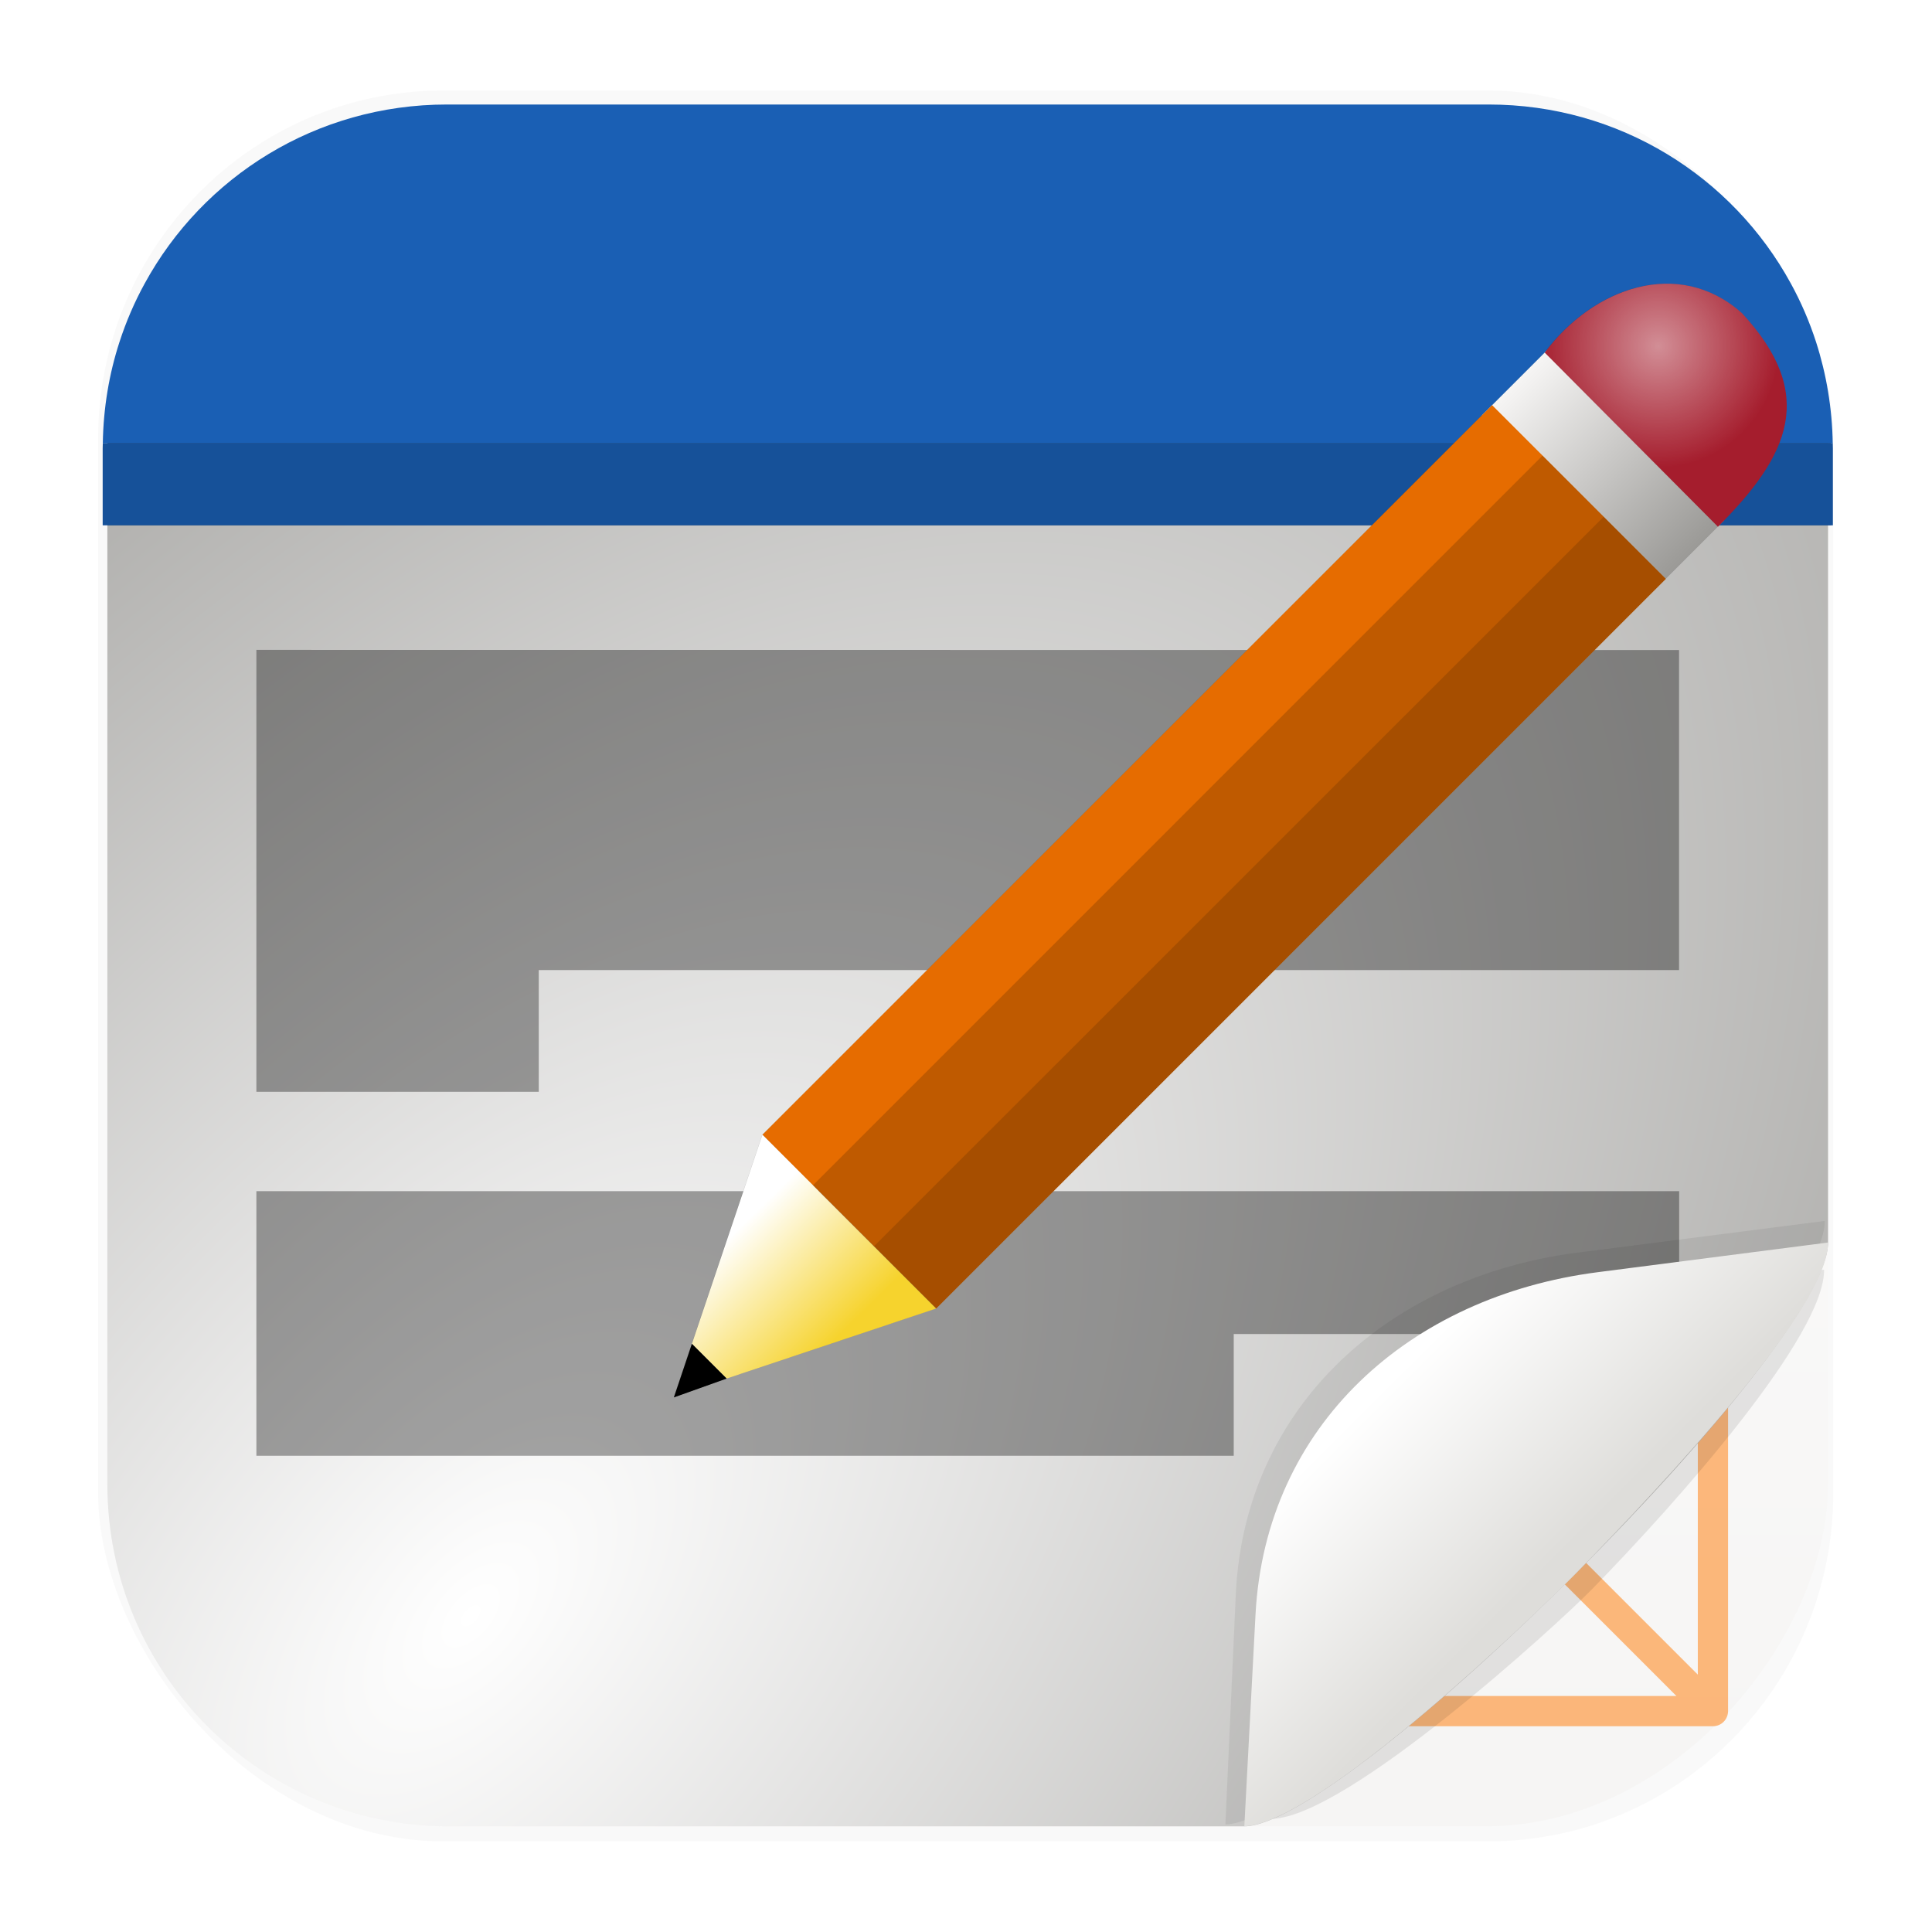 <svg width="64" height="64" version="1.1" viewBox="0 0 16.933 16.933" xmlns="http://www.w3.org/2000/svg" xmlns:xlink="http://www.w3.org/1999/xlink">
 <defs>
  <linearGradient id="linearGradient1340" x1="8.688" x2="8.664" y1="15.572" y2="1.366" gradientUnits="userSpaceOnUse">
   <stop stop-color="#f6f5f4" offset="0"/>
   <stop stop-color="#ffffff" offset="1"/>
  </linearGradient>
  <linearGradient id="linearGradient6101" x1="15.093" x2="13.584" y1="2.141" y2="3.651" gradientTransform="matrix(-1 0 0 1 27.011 10.225)" gradientUnits="userSpaceOnUse">
   <stop stop-color="#ffffff" offset="0"/>
   <stop stop-color="#deddda" offset="1"/>
  </linearGradient>
  <filter id="filter6834" x="-.079" y="-.08" width="1.158" height="1.159" color-interpolation-filters="sRGB">
   <feGaussianBlur stdDeviation="0.16"/>
  </filter>
  <filter id="filter7451" x="-.073" y="-.073" width="1.146" height="1.145" color-interpolation-filters="sRGB">
   <feGaussianBlur stdDeviation="0.16"/>
  </filter>
  <radialGradient id="radialGradient1005" cx="4.12" cy="2.787" r="7.54" gradientTransform="matrix(1.958 -2.258 -1.212 -1.051 -.556 26.378)" gradientUnits="userSpaceOnUse" xlink:href="#linearGradient1340">
   <stop stop-color="#ffffff" offset="0"/>
   <stop stop-color="#9a9996" offset="1"/>
  </radialGradient>
  <linearGradient id="linearGradient2778" x1="8.688" x2="8.664" y1="15.572" y2="1.366" gradientTransform="translate(-16.948)" gradientUnits="userSpaceOnUse" xlink:href="#linearGradient1340"/>
  <linearGradient id="linearGradient984" x1="-41.98" x2="-30.008" y1="195.96" y2="196.05" gradientTransform="matrix(-.094 -.094 .094 -.094 2.212 21.092)" gradientUnits="userSpaceOnUse">
   <stop stop-color="#f6d32d" offset="0"/>
   <stop stop-color="#ffffff" offset="1"/>
  </linearGradient>
  <linearGradient id="linearGradient1585" x1="6.599" x2="6.599" y1="3.56" y2="2.254" gradientTransform="matrix(3.78 0 0 2.477 0 5.792)" gradientUnits="userSpaceOnUse">
   <stop stop-color="#241f31" offset="0"/>
   <stop stop-color="#5e5c64" offset="1"/>
  </linearGradient>
  <linearGradient id="linearGradient1785" x1="6.366" x2="6.366" y1="1.68" y2=".043" gradientTransform="matrix(3.78 0 0 3.78 0 2.882)" gradientUnits="userSpaceOnUse">
   <stop stop-color="#241f31" offset="0"/>
   <stop stop-color="#5e5c64" offset="1"/>
  </linearGradient>
  <filter id="filter1178-3" x="-.048" y="-.048" width="1.096" height="1.096" color-interpolation-filters="sRGB">
   <feGaussianBlur stdDeviation="0.307"/>
  </filter>
  <linearGradient id="linearGradient2084" x1="19.941" x2="22.61" y1="-25.34" y2="-25.34" gradientUnits="userSpaceOnUse">
   <stop stop-color="#f6f5f4" offset="0"/>
   <stop stop-color="#9a9996" offset="1"/>
  </linearGradient>
  <radialGradient id="radialGradient2104" cx="33.523" cy="-4.168" r="1.309" gradientTransform="matrix(1 0 0 1.005 0 .016)" gradientUnits="userSpaceOnUse">
   <stop stop-color="#ffffff" stop-opacity=".5" offset="0"/>
   <stop stop-color="#ffffff" stop-opacity="0" offset="1"/>
  </radialGradient>
  <filter id="filter3681" x="-.082" y="-.082" width="1.165" height="1.164" color-interpolation-filters="sRGB">
   <feGaussianBlur stdDeviation="0.334"/>
  </filter>
 </defs>
 <g transform="translate(-0 -.114)">
  <rect transform="matrix(.991 0 0 1 .073 .002)" x=".794" y=".905" width="15.346" height="15.346" rx="3.053" ry="3.053" filter="url(#filter1178-3)" opacity=".15" stroke-linecap="round" stroke-linejoin="round" stroke-width="1.249" style="mix-blend-mode:normal"/>
 </g>
 <g stroke-linecap="round" stroke-linejoin="round">
  <rect transform="scale(-1,1)" x="-16.022" y=".926" width="15.081" height="15.081" rx="3" ry="3" fill="url(#linearGradient2778)" stroke-width="1.227"/>
  <rect transform="scale(-1,1)" x="-16.936" y=".006" width="16.924" height="16.927" fill="none" opacity=".15" stroke-width="1.052"/>
  <path d="m4.302 8.466c-0.194 3.579 4.742 5.623 7.136 2.956 2.456-2.199 0.976-6.616-2.188-7.064-2.466-0.522-5.026 1.56-4.948 4.109zm-2.351-2e-7c-0.224 4.669 5.324 8.014 9.365 5.884 2.854-1.304 4.393-4.83 3.407-7.809-1.027-3.696-5.636-5.771-9.075-3.959-2.227 1.044-3.723 3.425-3.697 5.884zm13.062-6.531v13.062m-13.062-13.062v13.062m13.062 0h-13.062m13.062-13.062c-4.354 0-8.708 1e-7 -13.062 1e-7l13.062 13.062m0-13.062-13.062 13.062m13.922-6.531h-14.781m7.39-7.39v14.781" fill="none" opacity=".5" stroke="#ff7800" stroke-width=".265"/>
  <path d="m3.941 16.007h6.964c0.906 0 5.117-4.184 5.117-5.117v-6.964c0-1.662-1.338-3-3-3h-9.081c-1.662 0-3 1.338-3 3v9.081c0 1.662 1.338 3 3 3z" fill="url(#radialGradient1005)" stroke-width="1.227"/>
 </g>
 <g fill="#000000" stroke-linecap="round" stroke-linejoin="round">
  <path d="m2.247 10.44v2.319h8.566v-1.067h3.904v-1.252z" opacity=".35" stroke-width=".02" style="paint-order:markers stroke fill"/>
  <path transform="matrix(1 0 0 -1 .015 16.933)" d="m15.972 5.804c0.006-0.57-1.258-2.008-2.038-2.804-0.311-0.317-2.136-1.984-2.796-2.008l-0.009 1.65c-0.009 1.662 1.345 2.855 3 3z" filter="url(#filter6834)" opacity=".3" stroke-width="1.227"/>
  <path transform="matrix(1 0 0 -1 .015 16.933)" d="m15.978 6.232c0.006-0.57-1.577-2.123-2.357-2.919-0.311-0.317-2.236-2.348-2.896-2.371l0.091 2.013c0.075 1.66 1.352 2.789 3 3z" filter="url(#filter7451)" opacity=".25" stroke-width="1.227"/>
 </g>
 <path d="m16.022 10.89c0.006 0.57-1.433 2.107-2.213 2.903-0.311 0.317-2.243 2.19-2.903 2.213l0.098-1.856c0.088-1.66 1.352-2.788 3-3z" fill="url(#linearGradient6101)" stroke-linecap="round" stroke-linejoin="round" stroke-width="1.227"/>
 <g stroke-linecap="round">
  <path transform="scale(.265)" d="m14.896 3.5c-4.306 0-8.037 2.378-9.957 5.896h54.236c-1.921-3.519-5.651-5.896-9.957-5.896h-34.322z" fill="url(#linearGradient1785)"/>
  <path transform="scale(.265)" d="m4.939 9.396c-0.333 0.611-0.61 1.255-0.828 1.928h55.893c-0.218-0.673-0.495-1.317-0.828-1.928h-54.236z" fill="#000000" stroke-width=".55"/>
  <path transform="scale(.265)" d="m4.111 11.324c-0.341 1.052-0.531 2.173-0.549 3.338h56.992c-0.018-1.165-0.21-2.285-0.551-3.338h-55.893z" fill="url(#linearGradient1585)" stroke-width=".723"/>
  <path transform="scale(.265)" d="m3.562 14.662c-8.917e-4 0.059-0.004 0.117-0.004 0.176v2.525h57v-2.525c0-0.059-0.003-0.117-0.004-0.176h-56.992z" fill="#000000" stroke-width=".651"/>
 </g>
 <path d="m3.917 0.916c-1.146 0-2.138 0.633-2.649 1.569-0.089 0.162-0.163 0.334-0.221 0.513-0.091 0.28-0.141 0.578-0.146 0.888h15.162c-0.005-0.31-0.056-0.608-0.146-0.888-0.058-0.179-0.132-0.351-0.221-0.513-0.511-0.936-1.503-1.569-2.649-1.569h-9.13z" fill="#1a5fb4" stroke-linecap="round" stroke-width=".266"/>
 <path d="m0.901 3.885c-2.3722e-4 0.016-0.001 0.031-0.001 0.047v0.672h15.164v-0.672c0-0.016-7.98e-4 -0.031-1e-3 -0.047z" fill="#1a5fb4" stroke-linecap="round" stroke-width=".173"/>
 <g fill="#000000" stroke-linecap="round">
  <path d="m0.901 3.885c-2.3722e-4 0.016-0.001 0.031-0.001 0.047v0.672h15.164v-0.672c0-0.016-7.98e-4 -0.031-1e-3 -0.047z" opacity=".15" stroke-width=".173"/>
  <path d="m2.247 5.696v3.873h2.475v-1.067h9.994v-2.805z" opacity=".35" stroke-linejoin="round" stroke-width=".026" style="paint-order:markers stroke fill"/>
  <path d="m14.585 2.486c-0.392 0.009-0.784 0.248-1.049 0.604v5.168e-4l-0.46 0.46-5.16e-4 -5.167e-4 -6.395 6.395-0.618 1.832-0.158 0.47 0.463-0.165 1.835-0.614 6.3-6.3 0.095-0.094 0.456-0.457 0.054-0.054-5.16e-4 -5.168e-4c0.589-0.606 0.797-1.126 0.157-1.817-0.208-0.186-0.444-0.264-0.68-0.259z" filter="url(#filter3681)" opacity=".387" stroke-linejoin="round" stroke-width=".008" style="paint-order:markers stroke fill"/>
 </g>
 <g transform="matrix(.81 0 0 .81 -12.62 6.414)">
  <path transform="rotate(45)" d="m19.934-25.833 2.657 0.007v1.057l-2.657-0.007z" fill="url(#linearGradient2084)" stroke-linecap="round" stroke-linejoin="round" stroke-width=".01" style="paint-order:markers stroke fill"/>
  <path d="m25.71 6.24-1.88-1.88 7.895-7.895 1.88 1.88z" enable-background="new" fill="#ff7800" stroke-width=".133"/>
  <path d="m25.71 6.24-1.88-1.88-0.763 2.262 0.376 0.376z" enable-background="new" fill="url(#linearGradient984)" stroke-width=".133"/>
  <g fill="#000000">
   <path d="m23.067 6.622-0.195 0.58 0.571-0.204z"/>
   <g stroke-width=".133">
    <path d="m32.932-2.328 0.673 0.673-7.895 7.895-0.673-0.673z" opacity=".35"/>
    <path d="m32.271-2.989 0.661 0.661-7.895 7.896-0.661-0.661" opacity=".25"/>
    <path d="m24.376 4.906-0.546-0.546 7.895-7.895 0.546 0.546" opacity=".1"/>
   </g>
  </g>
  <path d="m34.429-4.53c0.814 0.878 0.517 1.534-0.26 2.311l-1.874-1.884c0.523-0.703 1.449-1.038 2.134-0.427z" fill="#a51d2d" stroke-linecap="round" stroke-linejoin="round" stroke-width=".01" style="paint-order:markers stroke fill"/>
  <path d="m34.429-4.53c0.814 0.878 0.517 1.534-0.26 2.311l-1.874-1.884c0.523-0.703 1.449-1.038 2.134-0.427z" fill="url(#radialGradient2104)" stroke-linecap="round" stroke-linejoin="round" stroke-width=".01" style="paint-order:markers stroke fill"/>
 </g>
</svg>
